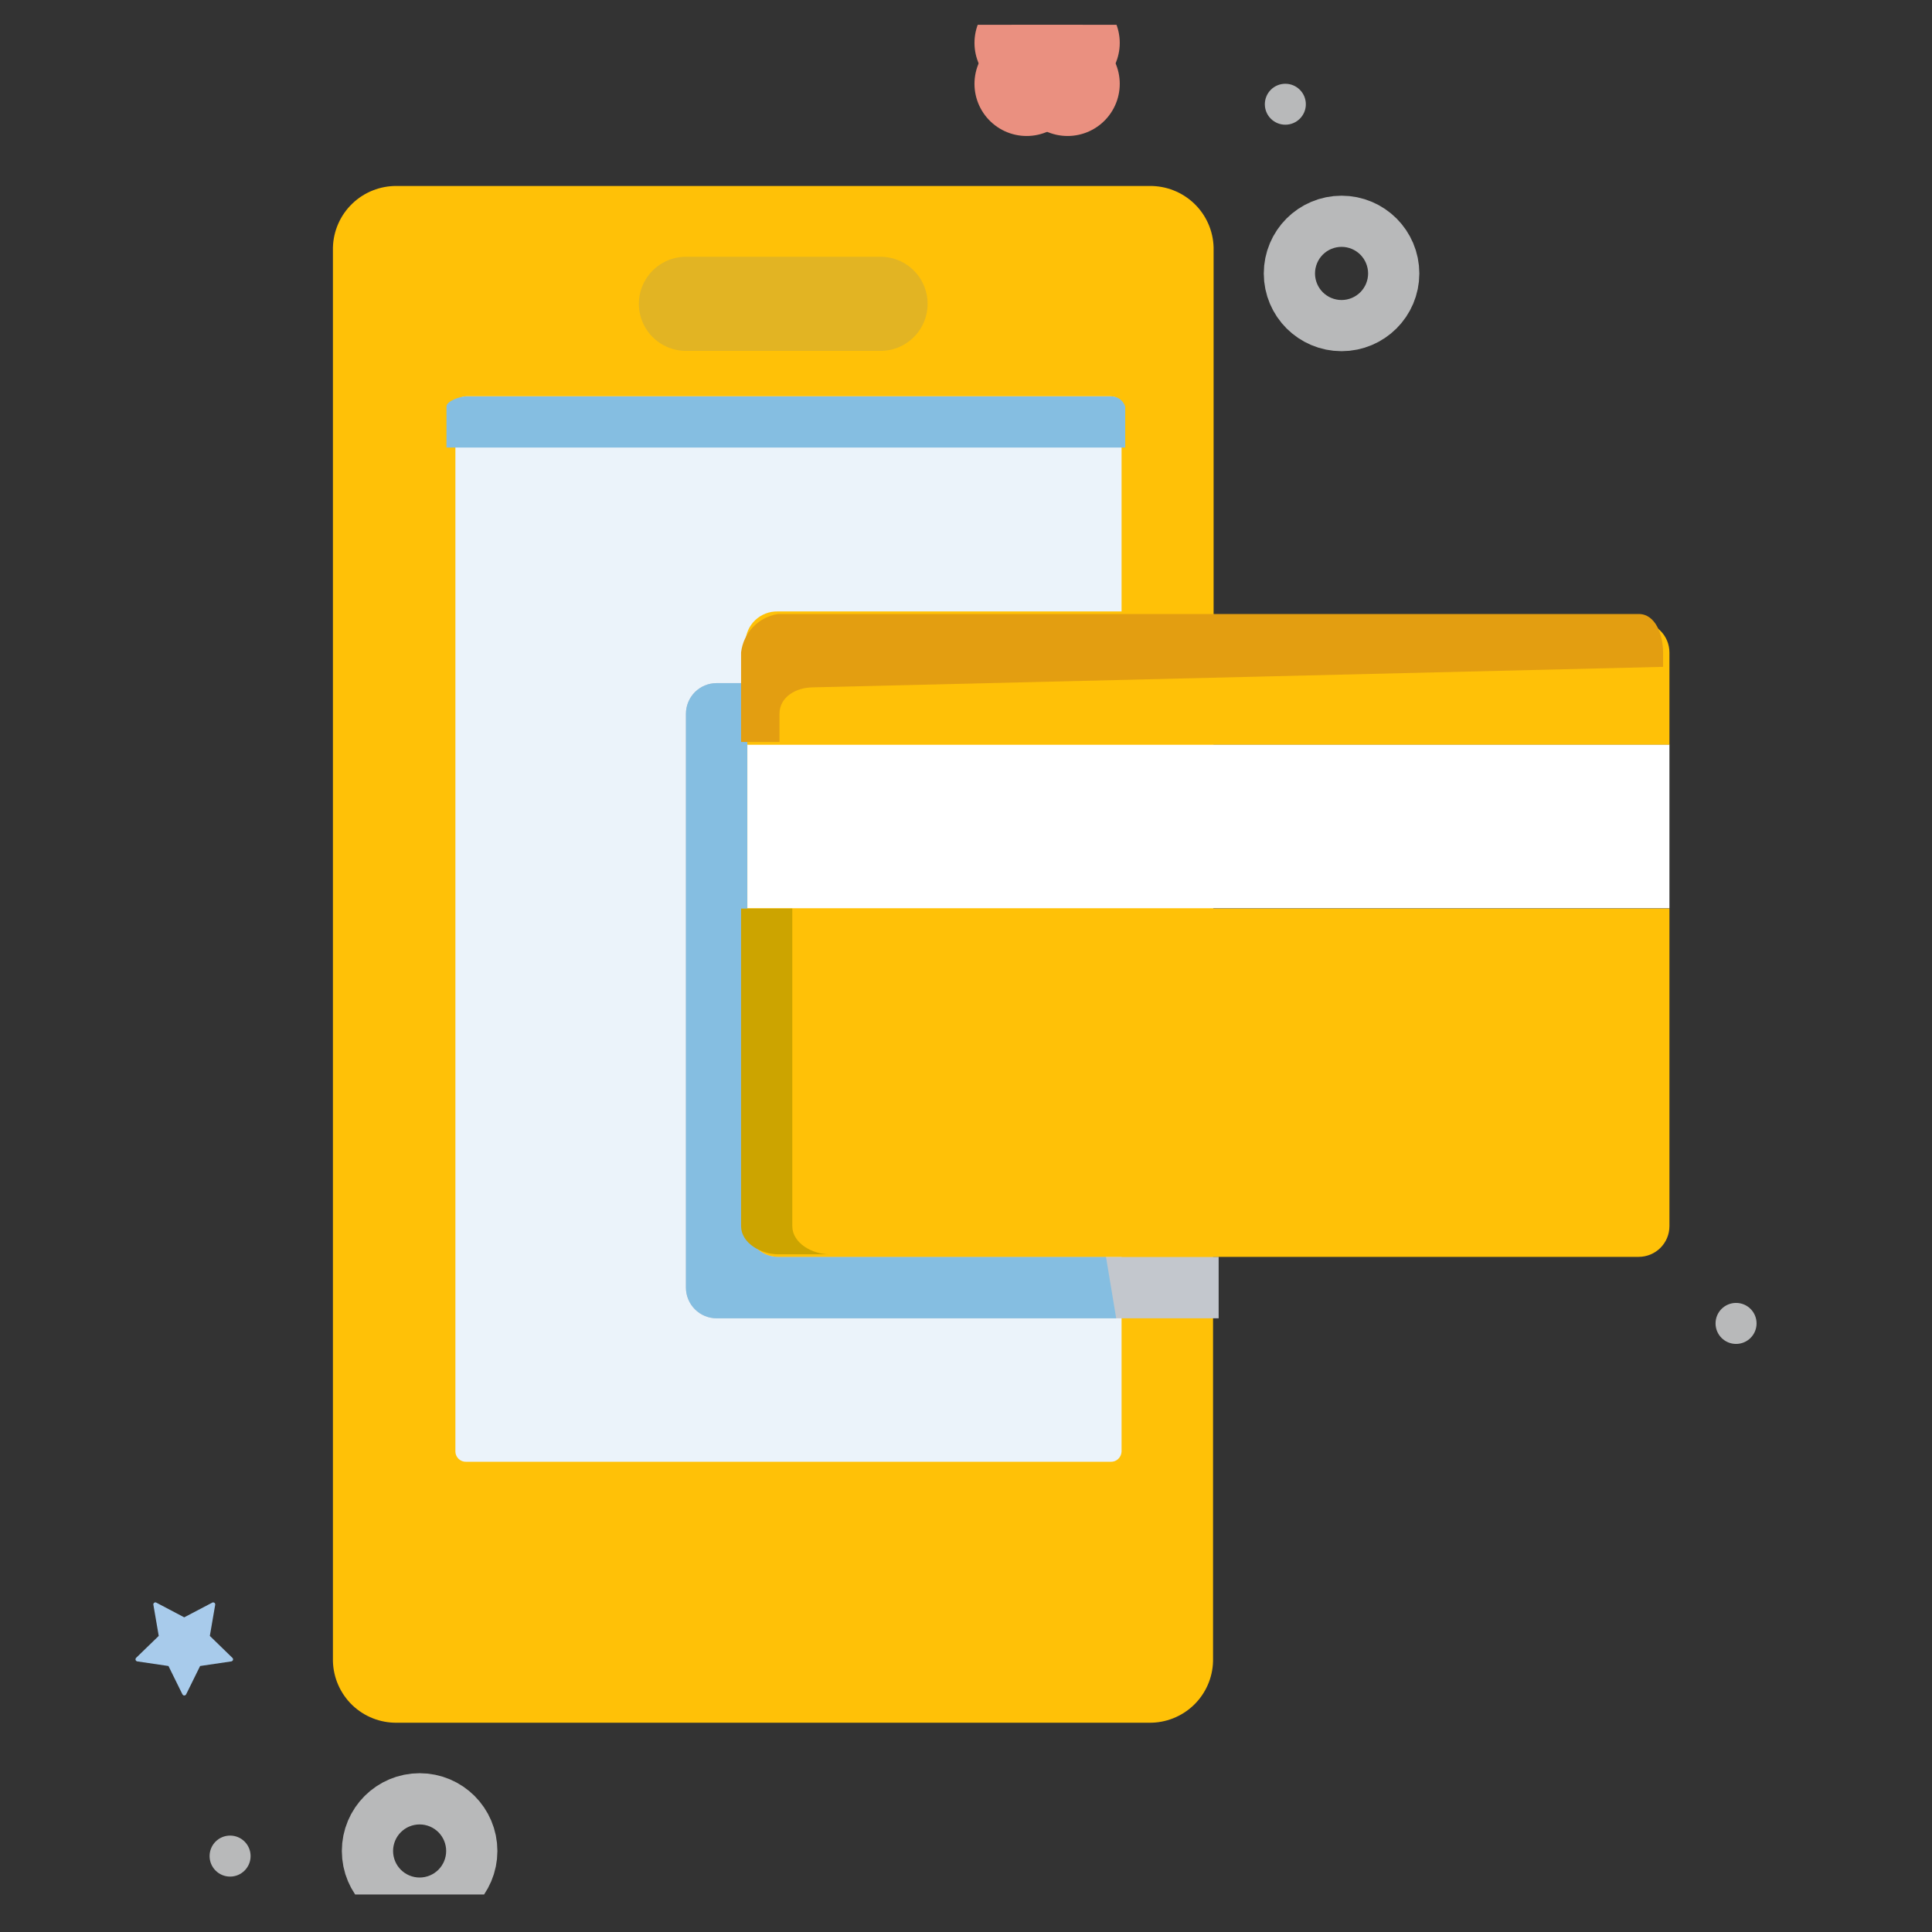 <svg width="31" height="31" viewBox="0 0 31 31" fill="none" xmlns="http://www.w3.org/2000/svg">
<rect x="0" y="0" width="31" height="31" fill="#333333" stroke="none"/>
<g clip-path="url(#clip0_7797_81549)">
<path d="M19.473 10.053V3.971C19.466 3.704 19.354 3.451 19.162 3.267C18.969 3.082 18.712 2.981 18.445 2.984H6.369C6.103 2.981 5.845 3.082 5.653 3.267C5.461 3.451 5.349 3.704 5.342 3.971V26.656C5.349 26.922 5.461 27.175 5.653 27.36C5.845 27.544 6.103 27.646 6.369 27.642H18.437C18.704 27.646 18.961 27.544 19.153 27.36C19.346 27.175 19.457 26.922 19.464 26.656V20.08" fill="#FFC107"/>
<path d="M17.996 20.003V23.291C17.995 23.313 17.99 23.335 17.981 23.355C17.972 23.375 17.959 23.394 17.943 23.409C17.927 23.424 17.909 23.436 17.888 23.444C17.867 23.452 17.845 23.456 17.823 23.455H7.479C7.457 23.456 7.435 23.452 7.414 23.444C7.394 23.436 7.375 23.424 7.359 23.409C7.343 23.394 7.33 23.375 7.321 23.355C7.312 23.335 7.307 23.313 7.307 23.291V6.524C7.307 6.502 7.312 6.48 7.321 6.46C7.33 6.439 7.343 6.421 7.359 6.406C7.375 6.391 7.394 6.379 7.414 6.371C7.435 6.363 7.457 6.359 7.479 6.359H17.823C17.845 6.359 17.867 6.363 17.888 6.371C17.909 6.379 17.927 6.391 17.943 6.406C17.959 6.421 17.972 6.439 17.981 6.46C17.99 6.48 17.995 6.502 17.996 6.524V9.811H12.479C12.412 9.81 12.346 9.821 12.284 9.845C12.222 9.869 12.166 9.905 12.117 9.951C12.069 9.997 12.031 10.051 12.004 10.112C11.977 10.173 11.962 10.238 11.961 10.305V19.51C11.962 19.576 11.977 19.642 12.004 19.703C12.031 19.763 12.069 19.818 12.117 19.864C12.166 19.91 12.222 19.946 12.284 19.97C12.346 19.993 12.412 20.005 12.479 20.003H17.996Z" fill="#EBF3FA"/>
<path d="M11.006 4.875H14.129" stroke="#637CA4" stroke-opacity="0.18" stroke-width="1.51" stroke-miterlimit="10" stroke-linecap="round"/>
<path d="M17.822 6.36H7.478C7.384 6.36 7.164 6.434 7.164 6.524V7.181H18.055V6.524C18.039 6.475 18.008 6.432 17.966 6.402C17.924 6.373 17.874 6.358 17.822 6.36Z" fill="#85BEE1"/>
<path d="M16.473 0.688L17.13 1.345" stroke="#EA9080" stroke-width="1.674" stroke-miterlimit="10" stroke-linecap="round"/>
<path d="M17.13 0.688L16.473 1.345" stroke="#EA9080" stroke-width="1.674" stroke-miterlimit="10" stroke-linecap="round"/>
<path d="M3.692 30.111C3.874 30.111 4.021 29.963 4.021 29.782C4.021 29.6 3.874 29.453 3.692 29.453C3.51 29.453 3.363 29.6 3.363 29.782C3.363 29.963 3.51 30.111 3.692 30.111Z" fill="#B8B9BA"/>
<path d="M6.733 30.111C6.96 30.111 7.144 29.927 7.144 29.7C7.144 29.473 6.96 29.289 6.733 29.289C6.506 29.289 6.322 29.473 6.322 29.7C6.322 29.927 6.506 30.111 6.733 30.111Z" stroke="#B8B9BA" stroke-width="1.674" stroke-miterlimit="10" stroke-linecap="round"/>
<path d="M20.624 2.001C20.805 2.001 20.953 1.854 20.953 1.673C20.953 1.491 20.805 1.344 20.624 1.344C20.442 1.344 20.295 1.491 20.295 1.673C20.295 1.854 20.442 2.001 20.624 2.001Z" fill="#B8B9BA"/>
<path d="M2.956 25.951L3.406 25.715C3.411 25.712 3.417 25.71 3.423 25.711C3.429 25.712 3.435 25.714 3.44 25.717C3.445 25.721 3.449 25.726 3.451 25.732C3.453 25.737 3.454 25.743 3.453 25.749L3.367 26.249L3.73 26.602C3.735 26.607 3.738 26.612 3.739 26.618C3.74 26.624 3.74 26.63 3.738 26.636C3.736 26.641 3.733 26.646 3.728 26.65C3.724 26.654 3.718 26.657 3.712 26.658L3.211 26.732L2.987 27.186C2.984 27.191 2.98 27.196 2.974 27.2C2.969 27.203 2.963 27.205 2.957 27.205C2.951 27.205 2.944 27.203 2.939 27.2C2.934 27.196 2.93 27.191 2.927 27.186L2.703 26.732L2.202 26.658C2.196 26.657 2.19 26.654 2.186 26.65C2.181 26.646 2.177 26.641 2.176 26.636C2.174 26.63 2.173 26.624 2.175 26.618C2.176 26.612 2.179 26.607 2.183 26.602L2.547 26.249L2.461 25.749C2.46 25.743 2.46 25.737 2.462 25.732C2.465 25.726 2.469 25.721 2.473 25.717C2.478 25.714 2.484 25.712 2.49 25.711C2.496 25.71 2.502 25.712 2.508 25.715L2.956 25.951Z" fill="#A8CBEB"/>
<path d="M21.526 4.798C21.753 4.798 21.937 4.614 21.937 4.388C21.937 4.161 21.753 3.977 21.526 3.977C21.299 3.977 21.115 4.161 21.115 4.388C21.115 4.614 21.299 4.798 21.526 4.798Z" stroke="#B8B9BA" stroke-width="1.674" stroke-miterlimit="10" stroke-linecap="round"/>
<path d="M27.856 21.564C28.038 21.564 28.185 21.417 28.185 21.235C28.185 21.053 28.038 20.906 27.856 20.906C27.674 20.906 27.527 21.053 27.527 21.235C27.527 21.417 27.674 21.564 27.856 21.564Z" fill="#B8B9BA"/>
<path d="M14.15 18.07H16.616" stroke="#343F43" stroke-width="2.093" stroke-miterlimit="10" stroke-linecap="round"/>
<path d="M12.485 20.166C12.354 20.166 12.229 20.114 12.137 20.022C12.044 19.93 11.992 19.804 11.992 19.673V10.961H11.499C11.368 10.961 11.243 11.013 11.15 11.105C11.058 11.198 11.006 11.323 11.006 11.454V20.66C11.006 20.79 11.058 20.916 11.15 21.008C11.243 21.101 11.368 21.153 11.499 21.153H19.554V20.166H12.485Z" fill="#C3C7CD"/>
<path d="M17.91 20.166H12.485C12.354 20.166 12.229 20.114 12.137 20.022C12.044 19.93 11.992 19.804 11.992 19.673V10.961H11.499C11.368 10.961 11.243 11.013 11.15 11.105C11.058 11.198 11.006 11.323 11.006 11.454V20.66C11.006 20.79 11.058 20.916 11.15 21.008C11.243 21.101 11.368 21.153 11.499 21.153H17.91L17.746 20.166H17.91Z" fill="#85BEE1"/>
<path d="M26.787 11.945H11.992V14.575H26.787V11.945Z" fill="white"/>
<path d="M26.787 10.47V11.949H11.992V10.47C11.992 10.339 12.044 10.213 12.137 10.121C12.229 10.028 12.354 9.977 12.485 9.977H26.294C26.424 9.977 26.55 10.028 26.642 10.121C26.735 10.213 26.787 10.339 26.787 10.47Z" fill="#FFC107"/>
<path d="M26.787 14.578V19.674C26.787 19.805 26.735 19.93 26.642 20.023C26.55 20.115 26.424 20.167 26.294 20.167H12.485C12.354 20.167 12.229 20.115 12.137 20.023C12.044 19.93 11.992 19.805 11.992 19.674V14.578H26.787Z" fill="#FFC107"/>
<path d="M12.713 19.674V14.578H11.891V19.674C11.891 19.947 12.213 20.126 12.486 20.126H13.308C13.035 20.126 12.713 19.947 12.713 19.674Z" fill="#CCA400"/>
<path d="M12.507 11.454C12.507 11.181 12.776 11.029 13.047 11.029L26.685 10.7V10.468C26.685 10.195 26.568 9.852 26.295 9.852H12.486C12.333 9.875 12.192 9.948 12.084 10.059C11.977 10.171 11.909 10.314 11.891 10.468V11.906H12.507V11.454Z" fill="#E39E11"/>
</g>
<defs>
<clipPath id="clip0_7797_81549">
<rect width="30" height="30" fill="white" transform="translate(0.178 0.398)"/>
</clipPath>
</defs>
</svg>
